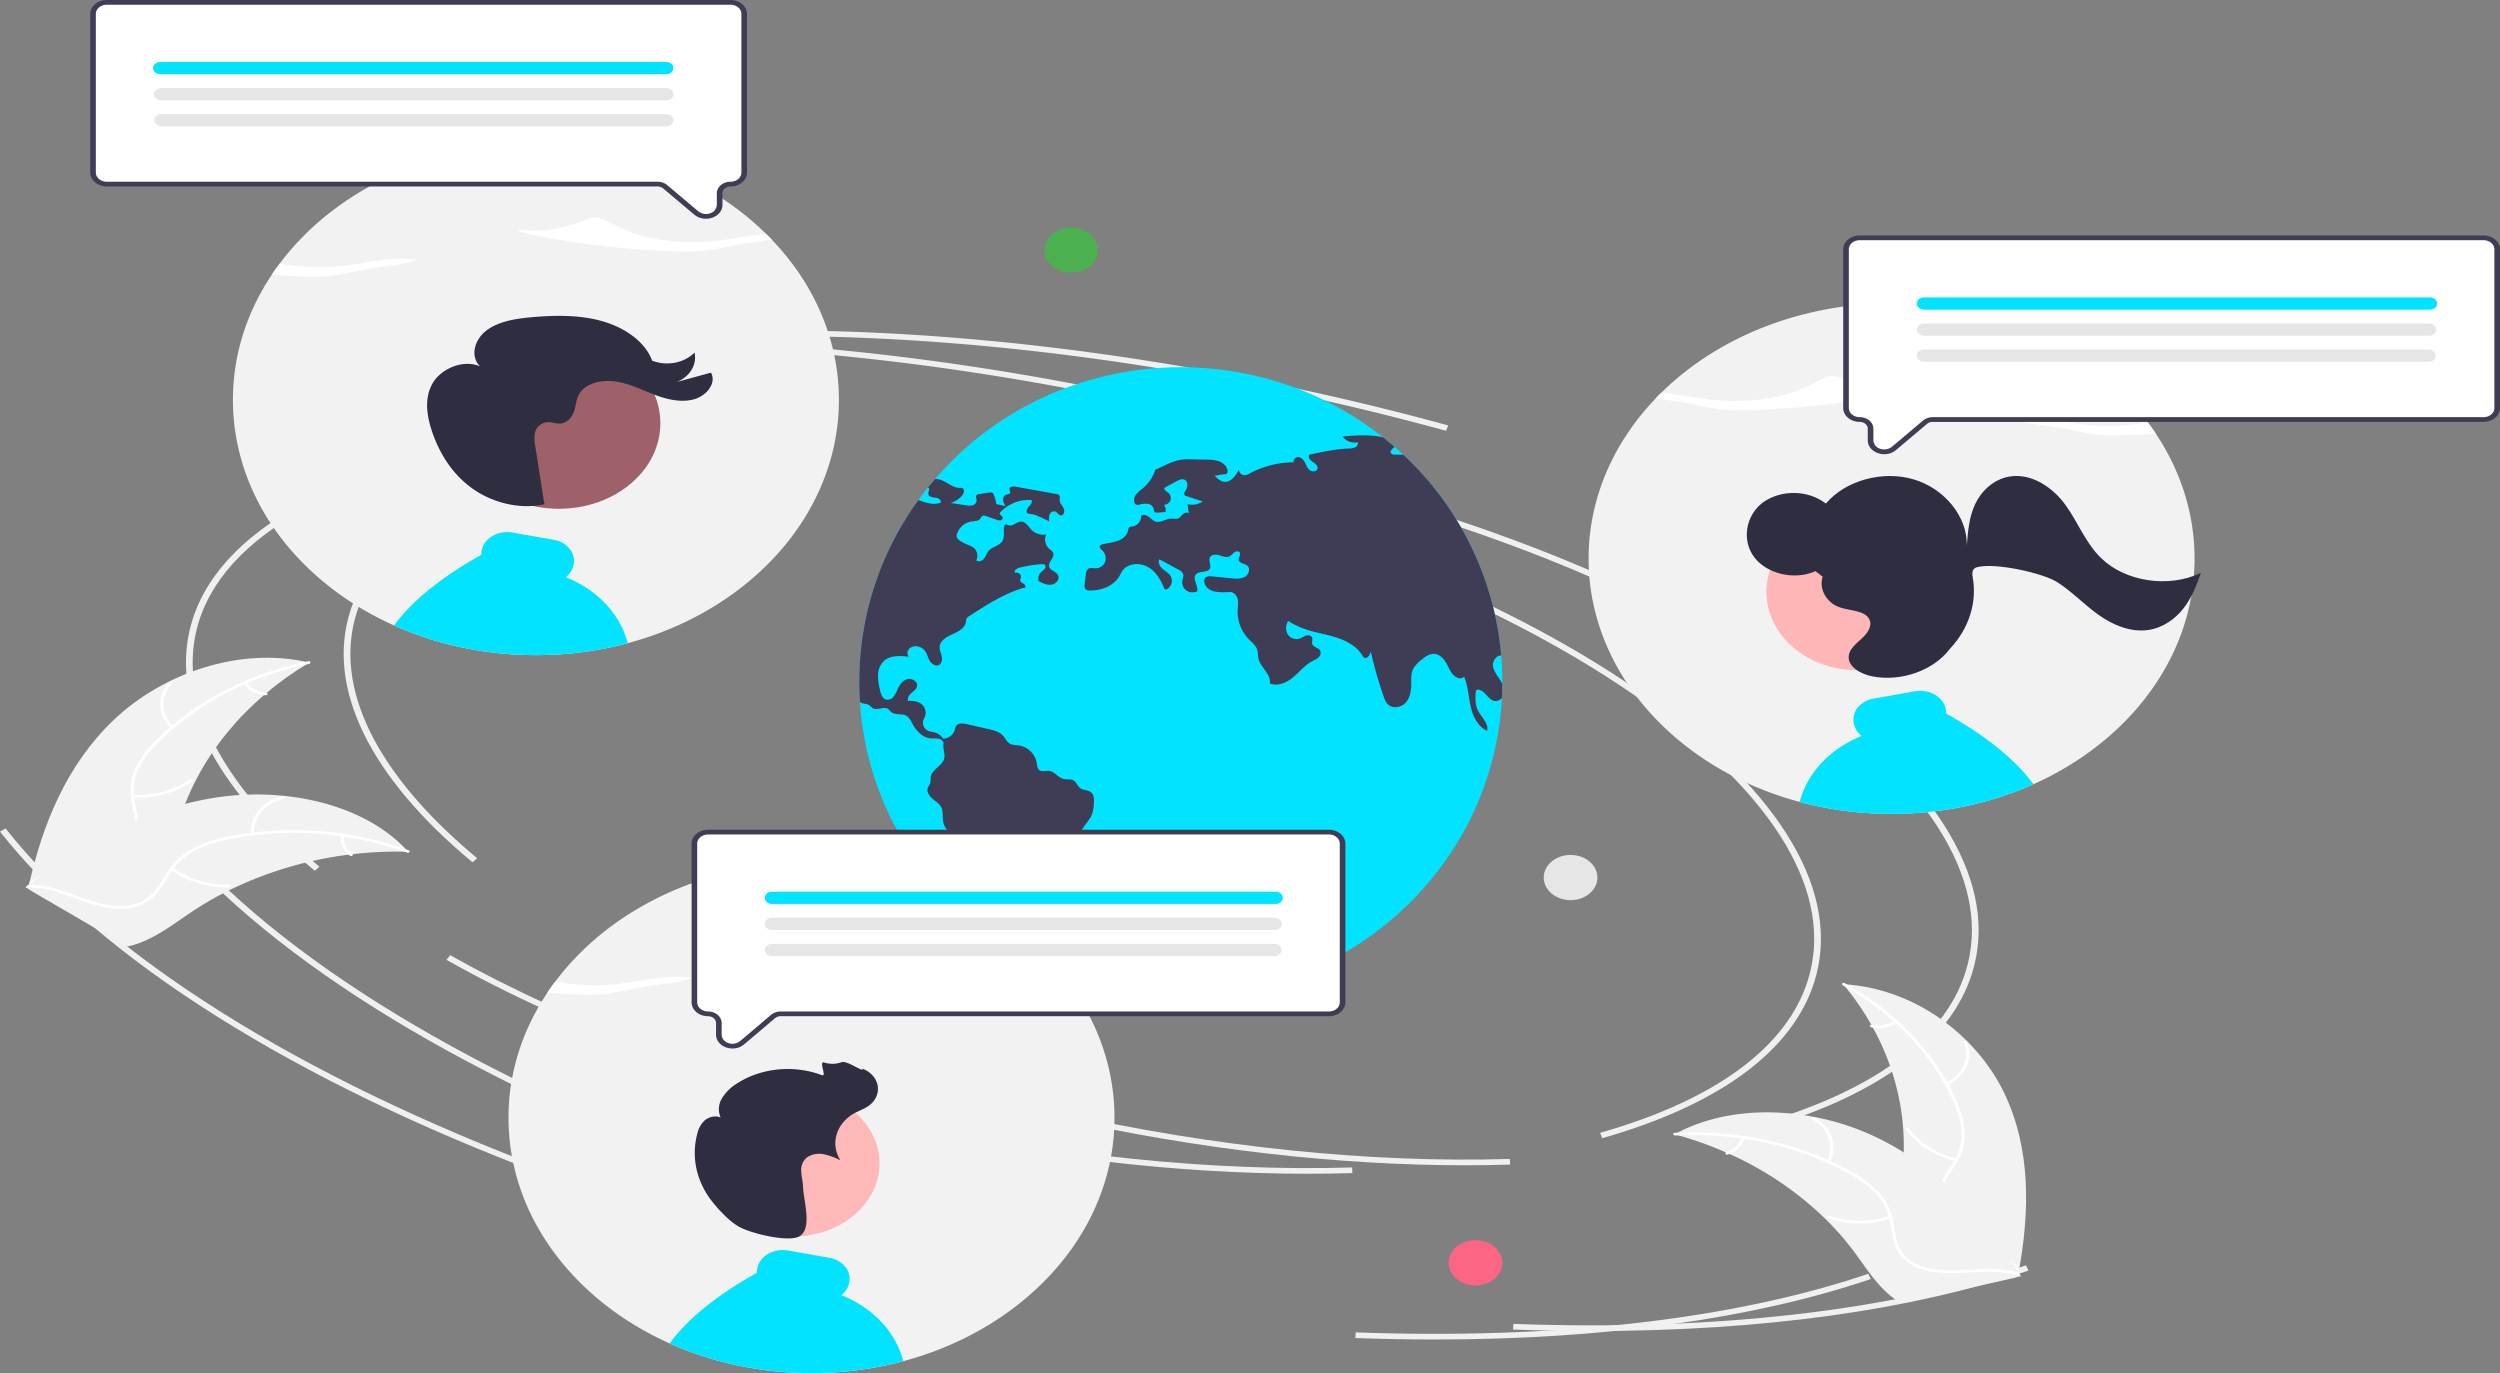 <svg xmlns="http://www.w3.org/2000/svg" width="1676.318" height="920.685"><rect width="100%" height="100%" fill="#808080" stroke="none"/><g data-name="グループ 75" transform="translate(-16.659 -102.988)"><path data-name="パス 3" d="M333.478 681.173c-69-57.233-98.139-116.941-82.059-168.125 20.637-65.683 112.316-111.1 251.531-124.6l.514 3.768C366.188 405.53 275.907 449.925 255.77 514.015c-15.65 49.811 13.068 108.216 80.866 164.454z" fill="#f0f0f0"/><path data-name="パス 4" d="M999.193 884.333c-86.114 0-179.692-10.783-272.641-31.517-114.944-25.641-220.336-64.343-304.781-111.923l2.5-3.151c84.038 47.35 188.963 85.875 303.432 111.408 103.444 23.077 207.663 33.769 301.353 30.947l.162 3.788q-14.841.45-30.025.448z" fill="#f0f0f0"/><path data-name="パス 5" d="M1196.749 860.489l-1.441-3.592c77.017-21.942 125.188-57.287 139.306-102.218 17.945-57.118-21.041-123.4-109.779-186.637-89.19-63.56-217.804-116.294-362.154-148.493l1.151-3.666c144.981 32.341 274.221 85.351 363.907 149.265 90.139 64.234 129.64 131.889 111.224 190.5-14.521 46.221-63.698 82.474-142.214 104.841z" fill="#f0f0f0"/><path data-name="パス 6" d="M489.553 885.918c-169.208-63.234-299.6-145.273-367.143-231.006l3.749-2.1c67.08 85.139 196.783 166.692 365.218 229.638z" fill="#f0f0f0"/><path data-name="パス 7" d="M1084.476 995.467q-26.179 0-53.253-.985l.193-3.788c134.7 4.914 253.54-8.668 343.708-39.286l1.683 3.518c-78.656 26.705-178.909 40.541-292.331 40.541z" fill="#f0f0f0"/><path data-name="パス 8" d="M986.299 391.85a1832.997 1832.997 0 00-85.5-21.233c-165.542-36.927-328.272-50.038-470.6-37.909l-.453-3.773c142.862-12.17 306.149.973 472.207 38.016 28.848 6.436 57.7 13.6 85.742 21.295z" fill="#f0f0f0"/><path data-name="パス 9" d="M227.727 686.861c-69-57.233-98.139-116.942-82.059-168.125 20.637-65.683 112.316-111.1 251.531-124.6l.514 3.768c-137.276 13.312-227.557 57.707-247.694 121.8-15.65 49.812 13.068 108.216 80.866 164.454z" fill="#f0f0f0"/><path data-name="パス 10" d="M893.442 890.021c-86.114 0-179.692-10.783-272.641-31.517-114.944-25.641-220.336-64.343-304.781-111.923l2.5-3.151c84.038 47.35 188.963 85.875 303.432 111.409 103.444 23.076 207.663 33.769 301.353 30.947l.163 3.788q-14.837.449-30.026.447z" fill="#f0f0f0"/><path data-name="パス 11" d="M1090.997 866.176l-1.441-3.592c77.017-21.942 125.188-57.287 139.306-102.218 17.945-57.118-21.041-123.4-109.779-186.637-89.19-63.557-217.8-116.294-362.154-148.494l1.151-3.666c144.981 32.341 274.221 85.351 363.908 149.265 90.139 64.234 129.64 131.889 111.224 190.5-14.522 46.222-63.7 82.474-142.215 104.842z" fill="#f0f0f0"/><path data-name="パス 12" d="M383.802 891.606C214.594 828.371 84.206 746.332 16.659 660.599l3.749-2.1c67.08 85.142 196.783 166.7 365.222 229.641z" fill="#f0f0f0"/><path data-name="パス 13" d="M978.725 1001.155q-26.179 0-53.253-.985l.193-3.788c134.7 4.914 253.54-8.669 343.708-39.286l1.683 3.518c-78.656 26.705-178.909 40.541-292.331 40.541z" fill="#f0f0f0"/><path data-name="パス 14" d="M880.549 397.538a1834.257 1834.257 0 00-85.5-21.233c-165.542-36.927-328.272-50.038-470.6-37.909l-.453-3.773c142.862-12.17 306.149.973 472.207 38.016 28.848 6.436 57.7 13.6 85.742 21.295z" fill="#f0f0f0"/><path data-name="パス 15" d="M93.36 585.301c32.338-30.551 83.922-49.17 130.669-38.024-43.126 25.716-74.067 63.456-87.349 106.544-5.051 16.633-8.613 35.576-25.029 45.745-10.215 6.328-23.749 7.84-36.311 6.4s-24.441-5.558-36.158-9.637l-3.153.23c9.065-40.219 24.993-80.708 57.331-111.258z" fill="#f2f2f2"/><path data-name="パス 16" d="M223.886 548.127c-39.084 7.974-74.192 26.121-100.339 51.865a69.223 69.223 0 00-13.893 18.333 34.044 34.044 0 00-2.79 20.823c1.05 6.572 3.027 13.192 2.163 19.864-1.017 6.9-5.478 13.1-12.264 17.052-8.209 5.051-18.082 7.315-27.829 9.247-10.822 2.145-22.1 4.228-30.924 10.288-1.069.734-2.358-.706-1.291-1.439 15.348-10.543 36.678-9.19 53.659-16.848 7.924-3.573 14.617-9.18 16.245-16.874 1.423-6.728-.609-13.556-1.74-20.2a36.138 36.138 0 011.827-20.446 62.814 62.814 0 0113.005-18.715 178.946 178.946 0 0143.217-32.611 215.057 215.057 0 0160.7-22.127c1.336-.272 1.58 1.521.253 1.792z" fill="#fff"/><path data-name="パス 17" d="M131.387 591.285c-9.357-8.845-9.732-22.1-.884-31.311.87-.9 2.571.2 1.7 1.1-8.26 8.567-7.881 20.928.893 29.124.921.861-.793 1.945-1.709 1.087z" fill="#fff"/><path data-name="パス 18" d="M105.812 635.875a62.515 62.515 0 0038.439-10.256c1.072-.731 2.362.709 1.291 1.439a65.059 65.059 0 01-40.025 10.6c-1.373-.076-1.073-1.863.295-1.783z" fill="#fff"/><path data-name="パス 19" d="M182.002 560.582a16.828 16.828 0 0013.113 6.833c1.378.066 1.074 1.852-.295 1.787-6.025-.326-11.465-3.148-14.526-7.532a.836.836 0 01.208-1.264 1.214 1.214 0 011.5.176z" fill="#fff"/><path data-name="パス 20" d="M290.387 674.101c-.862-.02-1.723-.041-2.6-.049a253.449 253.449 0 00-34.652 1.7c-.889.093-1.789.2-2.673.313a254.665 254.665 0 00-78.428 23.026 225 225 0 00-27.521 15.776c-11.994 8.065-24.238 17.613-38.281 21.746a43.038 43.038 0 01-4.463 1.1l-65.163-37.932c-.1-.149-.2-.286-.3-.435l-2.684-1.414c.423-.327.87-.66 1.293-.987.244-.191.5-.373.748-.564.168-.124.336-.249.479-.369.056-.042.112-.083.157-.112.143-.12.291-.22.423-.327q3.739-2.793 7.538-5.55c.01-.013.01-.013.035-.017 19.34-13.968 40.233-26.7 62.755-36.352.678-.29 1.365-.594 2.073-.866a233.025 233.025 0 0131.638-10.751q8.942-2.318 18.128-3.865a181.937 181.937 0 0148.013-1.55c31.9 3.209 62.225 14.978 82 35.872.494.533.994 1.058 1.485 1.607z" fill="#f2f2f2"/><path data-name="パス 21" d="M289.674 674.711A224.583 224.583 0 00172.5 665.22a92.509 92.509 0 00-24.197 7.591 43.7 43.7 0 00-17.106 15.211c-3.858 5.78-7.009 12.069-12.467 16.958a31.968 31.968 0 01-21.976 7.394c-10.163-.132-19.665-3.332-28.827-6.735-10.173-3.778-20.668-7.837-32.042-7.474a.91.91 0 110-1.8c19.788-.632 35.851 11.27 54.882 13.77 8.88 1.167 18.231.085 25.028-5.232 5.944-4.65 9.2-11.133 13.046-17.013a45.77 45.77 0 0116.068-15.4 84.494 84.494 0 0123.757-8.345 219.228 219.228 0 0157.808-4.113 225.089 225.089 0 0164.277 13.126c1.261.46.174 2.016-1.079 1.559z" fill="#fff"/><path data-name="パス 22" d="M184.977 662.244c-1.151-11.809 8.021-22.583 21.666-25.448 1.338-.277 1.911 1.462.572 1.739-12.717 2.65-21.246 12.712-20.1 23.707.123 1.159-2.02 1.154-2.138.002z" fill="#fff"/><path data-name="パス 23" d="M132.695 684.875a61.981 61.981 0 0038.02 11.312.91.91 0 110 1.8c-14.477.386-28.594-3.841-39.534-11.839-1.042-.763.476-2.036 1.512-1.277z" fill="#fff"/><path data-name="パス 24" d="M247.327 663.409c-.673 4.571 1.426 9.121 5.587 12.108 1.053.751-.466 2.024-1.512 1.277-4.577-3.317-6.905-8.33-6.216-13.383a1.031 1.031 0 011.069-.9 1 1 0 011.072.9z" fill="#fff"/><path data-name="パス 25" d="M1360.473 835.74c-18.271-37.932-59.427-70.077-107.9-72.818 30.36 36.433 44.447 80.741 39.769 125.083-1.878 17.1-6.079 35.945 5.326 50.172 7.1 8.853 19.24 14.109 31.646 16.31s25.236 1.687 37.9 1.164l2.878 1.11c7.502-40.446 8.651-83.09-9.619-121.021z" fill="#f2f2f2"/><path data-name="パス 26" d="M1252.367 763.763c33.629 18.578 59.457 45.613 73.813 77.264a60.429 60.429 0 015.773 21.2 34.835 34.835 0 01-5.679 20.4c-3.61 5.892-8.113 11.567-9.96 18.1a21.381 21.381 0 004.748 19.53c5.717 7.082 14.113 12.011 22.522 16.59 9.337 5.085 19.13 10.241 25.021 18.447.714.994 2.5 0 1.79-.99-10.25-14.276-30.879-19.042-43.817-31.064-6.038-5.609-10.105-12.786-8.569-20.493 1.343-6.74 5.98-12.6 9.7-18.534a37.524 37.524 0 006.435-19.775 55.372 55.372 0 00-4.784-21.31 150.754 150.754 0 00-27.7-42.953 185.789 185.789 0 00-48.343-38.031.939.939 0 10-.953 1.616z" fill="#fff"/><path data-name="パス 27" d="M1322.271 830.607c12.341-5.681 17.981-18.058 13.322-29.239-.461-1.094-2.5-.542-2.039.554 4.363 10.408-.925 21.943-12.458 27.177-1.212.552-.03 2.057 1.175 1.509z" fill="#fff"/><path data-name="パス 28" d="M1328.572 879.846c-13.39-3.2-24.856-10.537-32.112-20.545-.718-.992-2.508 0-1.79.99 7.574 10.4 19.524 18.017 33.467 21.322a.916.916 0 10.435-1.767z" fill="#fff"/><path data-name="パス 29" d="M1286.846 787.355a18.605 18.605 0 01-15.075 2.722.916.916 0 10-.435 1.767 20.865 20.865 0 0016.685-2.98.845.845 0 00.308-1.249 1.2 1.2 0 00-1.482-.259z" fill="#fff"/><path data-name="パス 30" d="M1139.488 863.576c.82.225 1.639.45 2.465.689a237.2 237.2 0 0131.956 11.418c.8.339 1.606.694 2.393 1.052a222.994 222.994 0 0164.681 43.9 189.847 189.847 0 0119.627 22.652c8.08 10.992 15.8 23.452 27.38 31.322a38.038 38.038 0 003.763 2.3l76.509-17.276c.151-.113.307-.211.458-.324l3.092-.572c-.268-.428-.556-.868-.824-1.3-.154-.249-.325-.494-.479-.743-.108-.165-.217-.329-.3-.483a6.478 6.478 0 00-.1-.15c-.087-.154-.186-.289-.268-.428q-2.408-3.689-4.885-7.362c0-.015 0-.015-.026-.026-12.643-18.632-27.243-36.539-44.6-52.009-.522-.465-1.049-.946-1.606-1.4a202.044 202.044 0 00-25.523-19.089q-7.5-4.715-15.531-8.774a171.265 171.265 0 00-44.6-15.058c-31.323-6.012-64.58-3.516-91.534 10.563-.692.369-1.365.723-2.048 1.098z" fill="#f2f2f2"/><path data-name="パス 31" d="M1139.918 864.355c40.126-2.227 80.065 6.256 114.143 24.245a80.654 80.654 0 0119.758 14 37.1 37.1 0 0110.043 19.171c1.328 6.536 1.787 13.351 4.977 19.5 3.415 6.326 9.872 11.124 17.749 13.187 9.624 2.754 19.85 2.43 29.836 1.821 11.088-.677 22.592-1.528 33.159 2.035 1.28.432 2-1.268.722-1.7-18.385-6.2-38.261.461-57.181-2.574-8.829-1.416-17.2-5.083-21.485-12.016-3.743-6.063-4.224-13.091-5.5-19.718a38.981 38.981 0 00-8.991-19.053 73.152 73.152 0 00-19.041-14.585 203.778 203.778 0 00-52.8-20.245 229.506 229.506 0 00-65.773-5.841c-1.372.076-.969 1.85.394 1.774z" fill="#fff"/><path data-name="パス 32" d="M1243.494 882.263c5.794-10.8 1.453-23.541-10.255-30.1-1.15-.64-2.383.835-1.232 1.476 10.92 6.1 14.94 17.989 9.472 28.019-.574 1.055 1.445 1.658 2.016.609z" fill="#fff"/><path data-name="パス 33" d="M1283.708 918.382a65.005 65.005 0 01-40.32-.113c-1.282-.428-2 1.271-.722 1.7a67.615 67.615 0 0041.957.046c1.286-.424.364-2.052-.915-1.631z" fill="#fff"/><path data-name="パス 34" d="M1184.307 865.701c-1.189 4.5-4.981 8.186-10.092 9.821-1.292.409-.368 2.038.915 1.631 5.634-1.828 9.826-5.889 11.193-10.844a.9.9 0 00-.647-1.153 1.14 1.14 0 00-1.369.545z" fill="#fff"/><ellipse data-name="楕円形 12" cx="18" cy="15.167" rx="18" ry="15.167" transform="translate(988.01 934.568)" fill="#fd6584"/><ellipse data-name="楕円形 13" cx="18" cy="15.167" rx="18" ry="15.167" transform="translate(1051.77 676.238)" fill="#e6e6e6"/><ellipse data-name="楕円形 14" cx="18" cy="15.167" rx="18" ry="15.167" transform="translate(716.829 255.532)" fill="#4caf50"/><path data-name="パス 35" d="M357.627 852.507c0 3.861.151 7.722.471 11.551.339 4.576.924 9.12 1.716 13.632a150.643 150.643 0 0015.123 44.059l1.131 2.1.566 1.049c.189.35.4.7.585 1.033.264.461.509.906.773 1.351.321.556.641 1.112.981 1.668.038.064.075.143.132.222.283.477.547.938.849 1.414a2.682 2.682 0 00.189.3c.32.54.66 1.1 1 1.636.377.572.736 1.16 1.113 1.732a151.72 151.72 0 002.81 4.21c.283.413.566.826.867 1.239.264.381.528.763.811 1.144.189.254.377.524.566.778.3.429.6.842.924 1.271.7.937 1.414 1.875 2.112 2.812h.019c.321.429.66.858 1 1.271v.016c1 1.271 2.036 2.542 3.074 3.8a.02.02 0 01.014 0 .014.014 0 01.005.011c.83 1.017 1.7 2 2.546 2.987v.016c.566.62 1.113 1.255 1.678 1.875.453.508.924 1.033 1.4 1.541.094.111.207.206.3.318v.016c.132.143.264.27.4.413q3 3.241 6.185 6.339l.339.334c.113.111.245.222.358.349.189.175.358.349.547.524.17.175.358.349.547.524a198.237 198.237 0 0037.392 27.789c1.829 1.065 3.7 2.1 5.563 3.1.471.254.943.509 1.414.747.132.079.283.159.415.238.264.127.509.254.773.4.245.127.49.254.754.381 1 .524 2.018 1.033 3.036 1.541.245.127.509.254.773.381.245.111.509.238.773.365 0 .016 0 .016.019.016h.019v.016h.019q1.9.929 3.847 1.811c.7.318 1.414.651 2.131.953 1.622.747 3.262 1.462 4.9 2.145.585.238 1.188.477 1.773.731.49.191.98.4 1.471.588.151.064.283.111.415.175.415.159.811.318 1.226.477.453.175.905.35 1.339.524.509.191 1 .381 1.508.556 1.886.715 3.79 1.4 5.695 2.05q10.238 3.536 20.893 6.1c.321.079.66.159 1 .238q4.554 1.072 9.164 1.954 8.061 1.573 16.273 2.574h.038l1.961.238c.057 0 .113.016.189.016 0 .016 0 .016.019 0l2.168.238a.557.557 0 00.151.016c.679.08 1.377.143 2.055.207l2.206.191 1.7.143a.433.433 0 00.151.016c.509.032 1.018.079 1.527.111h.075l1.32.1c5.261.349 10.541.508 15.9.508 5.789 0 11.54-.191 17.216-.6h.056l3.639-.286c.321-.032.622-.048.943-.079.057 0 .132-.016.188-.016.094-.016.189-.016.3-.032a.555.555 0 00.151-.016c.415-.032.83-.079 1.263-.111l1.414-.143c.471-.048.943-.111 1.414-.159.113-.016.207-.016.321-.032.339-.032.679-.079 1.018-.127.17-.016.339-.032.49-.048.339-.048.66-.079 1-.127h.019a231.486 231.486 0 0030.547-5.8c.528-.143 1.056-.27 1.584-.413.019 0 .038-.016.057-.016.151-.048.32-.079.471-.127 1.414-.381 2.81-.779 4.2-1.192a179.04 179.04 0 005.732-1.732c.509-.175 1.018-.334 1.527-.509 1.037-.334 2.055-.683 3.074-1.033 1.735-.588 3.47-1.208 5.186-1.843 1.6-.6 3.187-1.208 4.771-1.843.038-.016.094-.016.132-.048.358-.143.717-.286 1.056-.429h.019a214.663 214.663 0 0025.06-12.059q3.847-2.169 7.58-4.481c2-1.255 3.96-2.526 5.921-3.829a193.755 193.755 0 0026.757-21.545v-.016c.584-.54 1.131-1.1 1.7-1.652.094-.079.17-.159.245-.223.358-.365.7-.715 1.056-1.064v-.016c.471-.461.943-.937 1.4-1.414.113-.111.207-.206.3-.3v-.016c.377-.381.735-.763 1.113-1.16.188-.191.358-.381.547-.572v-.016a156.532 156.532 0 003.262-3.559c.283-.318.566-.651.867-.985a159.466 159.466 0 003.96-4.687v-.016c.49-.588.962-1.192 1.452-1.779l1.414-1.811c.471-.636.962-1.255 1.433-1.891l.057-.1c.471-.6.943-1.239 1.4-1.859.358-.508.717-1 1.075-1.494.226-.334.471-.667.7-1.017a3.773 3.773 0 00.245-.334l1.584-2.335c.622-.906 1.226-1.827 1.829-2.749.226-.381.471-.763.716-1.144a4.311 4.311 0 00.245-.381c.283-.445.566-.906.83-1.366.283-.445.566-.906.849-1.366.264-.445.547-.906.811-1.366.207-.349.4-.7.6-1.049a.34.34 0 01.057-.079c.094-.175.188-.334.264-.493a.34.34 0 00.057-.08c.207-.349.4-.715.6-1.064.264-.461.509-.937.773-1.4.17-.318.358-.651.528-.985.245-.461.509-.922.736-1.4.264-.477.509-.953.754-1.446a3.38 3.38 0 00.188-.365c.132-.222.226-.445.34-.667.3-.588.6-1.192.886-1.779.339-.667.66-1.351.962-2.018.3-.62.585-1.255.867-1.891l.113-.222a151.557 151.557 0 009.956-30.077v-.016a148.027 148.027 0 002.7-17.7c.019-.334.057-.651.075-.969.339-4.02.49-8.055.49-12.107 0-1.8-.038-3.575-.094-5.354-1.316-37.216-17.066-73.045-44.84-102-.6-.636-1.207-1.271-1.829-1.907s-1.263-1.255-1.886-1.875c-41.92-41.366-104.676-63.484-169.065-59.586S423.482 715.13 389.009 761.12a176.308 176.308 0 00-5.374 7.579c-17.107 25.582-26.057 54.452-26.008 83.808z" fill="#f2f2f2"/><path data-name="パス 36" d="M552.709 740.547a563.254 563.254 0 00102.1 12.417 151.681 151.681 0 0015.643-.09c11.444-.811 21.246-3.842 32.163-5.5 5.248-.794 11.094-1.375 16.378-2.232q-1.831-1.914-3.728-3.782c-11.393.811-22.964 3.466-34.494 4.7-19.6 2.1-41.56-.243-56.419-6.023-7.209-2.8-12.73-6.3-19.914-9.122a10.58 10.58 0 00-3.126-.807 12.488 12.488 0 00-5.9 1.289c-12.052 5.126-29.549 9.293-45.791 7-1.203.801 1.097 1.71 3.088 2.15z" fill="#fff"/><path data-name="パス 37" d="M480.839 758.588c-.148-.023-.3-.041-.445-.062a12.172 12.172 0 001.755-1.114z" fill="#fff"/><path data-name="パス 38" d="M383.615 768.703q10.175.685 20.456 1.02a152.9 152.9 0 0015.643-.089c11.444-.815 21.246-3.842 32.163-5.5 10.005-1.515 22.163-2.245 28.516-5.609-16.419-2.395-33.43 2.48-50.36 4.294a142.254 142.254 0 01-41.039-1.707q-2.811 3.728-5.379 7.591z" fill="#fff"/><path data-name="パス 39" d="M465.673 1003.78c1.622.747 3.262 1.462 4.9 2.145.585.238 1.188.477 1.773.731.49.191.98.4 1.471.588.151.064.283.111.415.175.415.159.811.318 1.226.477.452.175.905.35 1.339.524.509.191 1 .381 1.509.556 1.886.715 3.79 1.4 5.694 2.05q10.238 3.536 20.893 6.1c.321.079.66.159 1 .238q4.554 1.072 9.164 1.954 8.061 1.573 16.273 2.574h.038l1.961.238c.057 0 .113.016.189.016 0 .016 0 .016.019 0l2.168.238a.556.556 0 00.151.016c.679.08 1.377.143 2.055.207l2.206.191 1.7.143a.43.43 0 00.151.016c.509.032 1.018.079 1.527.111h.075l1.32.1c5.261.349 10.541.508 15.9.508 5.789 0 11.54-.191 17.216-.6h.056l3.639-.286c.321-.032.622-.048.943-.079.057 0 .132-.016.189-.016.094-.016.189-.016.3-.032a.555.555 0 00.151-.016c.415-.032.83-.079 1.264-.111l1.414-.143c.471-.048.943-.111 1.414-.159.113-.016.207-.016.321-.032.339-.032.679-.079 1.018-.127.17-.016.339-.032.49-.048.339-.048.66-.079 1-.127h.013a231.482 231.482 0 0030.547-5.8c.528-.143 1.056-.27 1.584-.413-4.935-19.391-20.285-35.748-41.54-44.265a14.675 14.675 0 005.148-7.722 12.868 12.868 0 00-2.414-11.154 17.239 17.239 0 00-10.673-6.165l-27.945-4.925c-9.363-1.538-18.449 3.566-20.365 11.44a13.158 13.158 0 00-.377 3.527c-26.907 15.088-46.273 30.738-58.51 47.357z" fill="#02e3ff"/><ellipse data-name="楕円形 15" cx="58.22" cy="49.056" rx="58.22" ry="49.056" transform="translate(489.966 834.038)" fill="#ffb8b8"/><path data-name="パス 40" d="M511.896 925.388c-6.208-3.573-12.548-10.44-16.781-15.587-11.342-13.681-15.266-30.774-10.795-47.032a17.011 17.011 0 015.011-8.651c2.742-2.286 7.221-3.37 10.567-1.754a13.813 13.813 0 01.776-12.773 30.213 30.213 0 019.955-9.991c16.342-10.6 38.274-12.792 57.1-5.7 3.637 1.42-2.336-9.546 1.47-8.489a18.215 18.215 0 0011.713-.173c3.58-1.518 15.447 7.5 14.073 4.331 5.522 2.113 9.374 6.463 10.2 11.525s-1.475 10.13-6.11 13.426c-3 2.137-6.756 3.368-10.046 5.182-11.929 7.072-15.716 20.534-8.823 31.364a42.2 42.2 0 00-11.247-4.118 14.761 14.761 0 00-11.511 2.333 11.046 11.046 0 00-3.521 9.24c.13 3.329 1.07 6.609 1.176 9.938.31 9.77 6.519 28.345-2.471 33.538-7.084 4.102-32.259-1.73-40.736-6.609z" fill="#2f2e41"/><path data-name="パス 50" d="M1488.168 477.541c0 3.861-.151 7.722-.471 11.551-.34 4.576-.924 9.12-1.716 13.632a150.624 150.624 0 01-15.123 44.059l-1.131 2.1-.566 1.049c-.188.35-.4.7-.584 1.033-.264.461-.509.906-.773 1.351-.321.556-.641 1.112-.98 1.668-.038.064-.075.143-.132.222-.283.477-.547.937-.849 1.414a2.6 2.6 0 01-.188.3c-.32.54-.66 1.1-1 1.637-.377.572-.735 1.16-1.113 1.732a151.72 151.72 0 01-2.81 4.21c-.283.413-.565.826-.867 1.239-.264.381-.528.763-.811 1.144-.189.254-.377.524-.566.778-.3.429-.6.842-.924 1.271-.7.937-1.414 1.875-2.112 2.812h-.019c-.321.429-.66.858-1 1.271v.016c-1 1.271-2.037 2.542-3.074 3.8a.022.022 0 00-.014 0 .015.015 0 00-.005.011c-.83 1.017-1.7 2-2.546 2.987v.016c-.566.62-1.113 1.255-1.678 1.875a84.876 84.876 0 01-1.4 1.541c-.094.111-.207.206-.3.318v.016c-.132.143-.264.27-.4.413q-3 3.241-6.185 6.339l-.339.334c-.113.111-.245.222-.358.35-.188.175-.358.349-.547.524-.17.175-.358.35-.547.524a198.256 198.256 0 01-37.392 27.789c-1.829 1.065-3.7 2.1-5.563 3.1-.471.254-.943.508-1.414.747-.132.079-.283.159-.415.238-.264.127-.509.254-.773.4-.245.127-.49.254-.754.381-1 .524-2.018 1.033-3.036 1.541-.245.127-.509.254-.773.381a38.31 38.31 0 00-.773.365c0 .016 0 .016-.019.016h-.019v.016h-.019q-1.895.929-3.847 1.811c-.7.318-1.414.651-2.131.953a146.634 146.634 0 01-4.9 2.145c-.584.238-1.188.477-1.773.731-.49.191-.98.4-1.47.588-.151.064-.283.111-.415.175-.415.159-.811.318-1.226.477-.452.175-.9.349-1.339.524-.509.191-1 .381-1.508.556-1.886.715-3.79 1.4-5.695 2.05q-10.238 3.536-20.893 6.1c-.321.079-.66.159-1 .238q-4.554 1.072-9.164 1.954-8.061 1.573-16.273 2.574h-.027l-1.961.238c-.057 0-.113.016-.189.016 0 .016 0 .016-.019 0l-2.168.238a.548.548 0 01-.151.016c-.679.079-1.377.143-2.056.207l-2.206.191-1.7.143a.436.436 0 01-.151.016c-.509.032-1.018.079-1.527.111h-.072l-1.32.1c-5.261.349-10.541.508-15.9.508-5.789 0-11.54-.191-17.216-.6h-.057c-1.226-.1-2.432-.191-3.639-.286-.32-.032-.622-.048-.943-.079-.057 0-.132-.016-.189-.016-.094-.016-.188-.016-.3-.032a.549.549 0 01-.151-.016c-.415-.032-.83-.079-1.263-.111l-1.414-.143c-.471-.048-.943-.111-1.414-.159-.113-.016-.207-.016-.32-.032a22.099 22.099 0 01-1.018-.127c-.17-.016-.339-.032-.49-.048-.339-.048-.66-.079-1-.127h-.019a231.519 231.519 0 01-30.547-5.8c-.528-.143-1.056-.27-1.584-.413-.019 0-.038-.016-.057-.016-.151-.048-.321-.079-.471-.127-1.414-.381-2.81-.779-4.2-1.192a179.04 179.04 0 01-5.732-1.732c-.509-.175-1.018-.334-1.527-.508a167.729 167.729 0 01-3.074-1.033 199.364 199.364 0 01-5.186-1.843c-1.6-.6-3.187-1.208-4.771-1.843-.038-.016-.094-.016-.132-.048-.358-.143-.717-.286-1.056-.429h-.019a214.624 214.624 0 01-25.06-12.059q-3.847-2.169-7.58-4.481c-2-1.255-3.96-2.526-5.921-3.829a193.759 193.759 0 01-26.757-21.545v-.016c-.585-.54-1.131-1.1-1.7-1.652-.094-.079-.17-.159-.245-.222-.358-.366-.7-.715-1.056-1.065v-.016a62.241 62.241 0 01-1.4-1.414 28.224 28.224 0 01-.3-.3v-.016c-.377-.381-.735-.763-1.113-1.16-.188-.191-.358-.381-.547-.572v-.016a158.692 158.692 0 01-3.262-3.559c-.283-.318-.566-.651-.867-.985a161.029 161.029 0 01-3.96-4.687v-.016c-.49-.588-.962-1.192-1.452-1.779l-1.414-1.811c-.471-.635-.962-1.255-1.433-1.891l-.057-.1c-.472-.6-.943-1.239-1.4-1.859-.358-.508-.717-1-1.075-1.493-.226-.334-.471-.667-.7-1.017a3.735 3.735 0 01-.245-.334l-1.584-2.336a147.243 147.243 0 01-1.829-2.749 37.699 37.699 0 00-.716-1.144 4.312 4.312 0 01-.245-.381 35.45 35.45 0 01-.83-1.366c-.283-.445-.566-.906-.849-1.366-.264-.445-.547-.906-.811-1.366-.207-.349-.4-.7-.6-1.049a.337.337 0 00-.057-.079c-.094-.175-.188-.334-.264-.492a.342.342 0 01-.057-.079c-.207-.35-.4-.715-.6-1.065-.264-.461-.509-.937-.773-1.4-.17-.318-.358-.651-.528-.985-.245-.461-.509-.922-.736-1.4a36.568 36.568 0 01-.754-1.446 3.339 3.339 0 01-.189-.365c-.132-.223-.226-.445-.339-.667-.3-.588-.6-1.192-.886-1.779a49.884 49.884 0 01-.962-2.018 62.64 62.64 0 01-.867-1.891l-.113-.222a151.563 151.563 0 01-9.956-30.077v-.016a147.982 147.982 0 01-2.7-17.7c-.019-.333-.057-.651-.075-.969-.339-4.02-.49-8.055-.49-12.107 0-1.8.038-3.575.094-5.354 1.316-37.217 17.066-73.045 44.84-102 .6-.636 1.207-1.271 1.829-1.907s1.263-1.255 1.886-1.875c41.921-41.366 104.676-63.484 169.065-59.586s122.749 33.346 157.222 79.336a176.308 176.308 0 015.374 7.579c17.083 25.585 26.034 54.455 25.985 83.812z" fill="#f2f2f2"/><path data-name="パス 51" d="M1293.086 365.581a563.276 563.276 0 01-102.1 12.417 151.664 151.664 0 01-15.643-.09c-11.444-.811-21.246-3.842-32.163-5.5-5.248-.794-11.094-1.374-16.378-2.232q1.831-1.914 3.728-3.782c11.393.811 22.964 3.466 34.494 4.7 19.6 2.1 41.56-.243 56.419-6.023 7.209-2.8 12.731-6.3 19.914-9.122a10.586 10.586 0 013.126-.807 12.488 12.488 0 015.9 1.289c12.052 5.127 29.549 9.293 45.791 7 1.203.801-1.097 1.71-3.088 2.15z" fill="#fff"/><path data-name="パス 52" d="M1364.956 383.622c.148-.023.3-.041.445-.062a12.165 12.165 0 01-1.755-1.114z" fill="#fff"/><path data-name="パス 53" d="M1462.18 393.736q-10.175.685-20.456 1.02a152.885 152.885 0 01-15.643-.09c-11.444-.815-21.247-3.842-32.164-5.5-10.005-1.515-22.163-2.245-28.516-5.609 16.419-2.395 33.43 2.48 50.36 4.294a142.256 142.256 0 0041.039-1.707q2.812 3.729 5.38 7.592z" fill="#fff"/><ellipse data-name="楕円形 19" cx="61.016" cy="52.558" rx="61.016" ry="52.558" transform="translate(1201.094 447.324)" fill="#ffb6b6"/><path data-name="パス 54" d="M1380.121 628.814a146.634 146.634 0 01-4.9 2.145c-.585.238-1.188.477-1.773.731-.49.191-.981.4-1.471.588-.151.064-.283.111-.415.175-.415.159-.811.318-1.226.477-.453.175-.905.349-1.339.524-.509.191-1 .381-1.509.556-1.886.715-3.79 1.4-5.695 2.05q-10.238 3.536-20.893 6.1c-.32.079-.66.159-1 .238q-4.554 1.072-9.164 1.954-8.061 1.573-16.273 2.574h-.038l-1.961.238c-.056 0-.113.016-.188.016 0 .016 0 .016-.019 0l-2.168.238a.557.557 0 01-.151.016c-.679.079-1.377.143-2.055.207l-2.206.191-1.7.143a.436.436 0 01-.151.016c-.509.032-1.018.079-1.527.111h-.075l-1.32.1c-5.261.349-10.541.508-15.9.508-5.789 0-11.54-.191-17.216-.6h-.057l-3.639-.286c-.321-.032-.622-.048-.943-.079-.057 0-.132-.016-.189-.016-.094-.016-.188-.016-.3-.032a.552.552 0 01-.151-.016c-.415-.032-.83-.079-1.263-.111l-1.414-.143c-.471-.048-.943-.111-1.414-.159-.113-.016-.207-.016-.321-.032a22.099 22.099 0 01-1.018-.127c-.17-.016-.339-.032-.49-.048-.339-.048-.66-.079-1-.127h-.019a231.5 231.5 0 01-30.547-5.8c-.528-.143-1.056-.27-1.584-.413 4.934-19.391 20.285-35.748 41.54-44.265a14.674 14.674 0 01-5.148-7.722 12.867 12.867 0 012.414-11.154 17.239 17.239 0 0110.673-6.165l27.945-4.925c9.363-1.538 18.448 3.566 20.364 11.44a13.152 13.152 0 01.377 3.527c26.917 15.088 46.28 30.738 58.517 47.357z" fill="#02e3ff"/><path data-name="パス 55" d="M1425.382 477.088c-10.371-10.191-15.3-23.712-23.593-35.285s-22.719-21.93-37.962-19.237c-10.507 1.857-18.628 9.669-22.739 18.379s-4.881 18.315-5.6 27.725c.255-19.338-14.866-38.085-35.694-44.255s-45.753.712-58.841 16.248c-11.821-9.232-29.97-9.553-42.241-.747-11.706 8.816-14.3 25.6-5.688 36.841s27.254 15.434 40.936 9.2l4.837 3.749c-2.723 8.024 2.557 17.5 11.433 20.522 7.2 2.45 17.358 2.042 20.051 8.406 1.882 4.447-1.636 9.193-5.378 12.61s-8.184 6.946-8.633 11.674c-.679 7.135 8.071 12.132 16.025 13.638 19.18 3.63 40.461-3.854 51.515-18.116q.319-.412.695-.826c12.534-13.506 17.922-30.763 14.9-47.718-.622-3.3 0-5.748 2.7-6.529 11.658-3.374 44.32 3.708 54.205 10.108s17.8 14.871 27.323 21.684 21.656 12.069 33.745 10.214c9.683-1.486 17.92-7.409 23.461-14.554s8.729-15.473 11.585-23.749c-21.414 10.421-50.717 6.058-67.042-9.982z" fill="#2f2e41"/><path data-name="パス 56" d="M172.836 371.088c0 3.861.151 7.722.471 11.551.339 4.576.924 9.12 1.716 13.632a150.64 150.64 0 0015.123 44.059l1.131 2.1.566 1.049c.189.35.4.7.585 1.033.264.461.509.906.773 1.351.321.556.641 1.112.98 1.668.038.064.075.143.132.222.283.477.547.937.849 1.414a2.646 2.646 0 00.189.3c.321.54.66 1.1 1 1.637.377.572.736 1.16 1.113 1.732a151.72 151.72 0 002.81 4.21c.283.413.566.826.867 1.239.264.381.528.763.811 1.144.189.254.377.524.566.779.3.429.6.842.924 1.271.7.937 1.414 1.875 2.112 2.812h.019c.321.429.66.858 1 1.271v.016c1 1.271 2.036 2.542 3.074 3.8a.021.021 0 01.014 0 .015.015 0 01.005.011c.83 1.017 1.7 2 2.546 2.987v.016c.566.62 1.113 1.255 1.678 1.875.453.508.924 1.033 1.4 1.541.094.111.207.207.3.318v.016c.132.143.264.27.4.413q3 3.241 6.185 6.339l.339.334c.113.111.245.222.358.349.189.175.358.35.547.524.17.175.358.35.547.524a198.231 198.231 0 0037.392 27.789c1.829 1.065 3.7 2.1 5.563 3.1.471.254.943.508 1.414.747.132.079.283.159.415.238.264.127.509.254.773.4.245.127.49.254.754.381 1 .524 2.018 1.033 3.036 1.541.245.127.509.254.773.381.245.111.509.238.773.365 0 .016 0 .016.019.016h.019v.016h.019q1.9.929 3.847 1.811c.7.318 1.414.651 2.131.953 1.622.747 3.262 1.462 4.9 2.145.585.238 1.188.477 1.772.731.49.191.98.4 1.471.588.151.064.283.111.415.175.415.159.811.318 1.226.477.453.175.905.35 1.339.524.509.191 1 .381 1.508.556 1.886.715 3.79 1.4 5.695 2.05q10.238 3.536 20.893 6.1c.321.079.66.159 1 .238q4.554 1.072 9.164 1.954 8.061 1.573 16.273 2.574h.038l1.961.238c.057 0 .113.016.189.016 0 .016 0 .016.019 0l2.168.238a.553.553 0 00.151.016c.679.079 1.377.143 2.055.207l2.206.191 1.7.143a.428.428 0 00.151.016c.509.032 1.018.079 1.527.111h.075l1.32.1c5.261.35 10.541.508 15.9.508 5.789 0 11.54-.191 17.216-.6h.057l3.639-.286c.321-.032.622-.048.943-.079.057 0 .132-.016.189-.016.094-.016.189-.016.3-.032a.553.553 0 00.151-.016c.415-.032.83-.079 1.263-.111l1.414-.143c.471-.048.943-.111 1.414-.159.113-.016.207-.016.321-.032.339-.032.679-.079 1.018-.127.17-.016.339-.032.49-.048.339-.048.66-.079 1-.127h.019a231.486 231.486 0 0030.547-5.8c.528-.143 1.056-.27 1.584-.413.019 0 .038-.016.057-.016.151-.048.321-.079.471-.127 1.414-.381 2.81-.779 4.2-1.192a179.04 179.04 0 005.732-1.732c.509-.175 1.018-.334 1.527-.508 1.037-.334 2.055-.683 3.074-1.033 1.735-.588 3.47-1.208 5.185-1.843 1.6-.6 3.187-1.208 4.771-1.843.038-.016.094-.016.132-.048.358-.143.717-.286 1.056-.429h.019a214.624 214.624 0 0025.06-12.059q3.847-2.169 7.58-4.481c2-1.255 3.96-2.526 5.921-3.829a193.771 193.771 0 0026.757-21.545v-.016c.585-.54 1.131-1.1 1.7-1.652.094-.079.17-.159.245-.223.358-.365.7-.715 1.056-1.064v-.016c.471-.461.943-.937 1.4-1.414.113-.111.207-.206.3-.3v-.016c.377-.381.735-.763 1.113-1.16.189-.191.358-.381.547-.572v-.016a158.692 158.692 0 003.262-3.559c.283-.318.566-.651.867-.985a159.466 159.466 0 003.96-4.687v-.016c.49-.588.962-1.192 1.452-1.78l1.414-1.811c.471-.635.962-1.255 1.433-1.891l.057-.1c.471-.6.943-1.239 1.4-1.859.358-.508.717-1 1.075-1.494.226-.334.471-.667.7-1.017a3.76 3.76 0 00.245-.334l1.584-2.336c.622-.906 1.226-1.827 1.829-2.749.226-.381.471-.763.716-1.144a4.307 4.307 0 00.245-.381c.283-.445.566-.906.83-1.366.283-.445.566-.906.849-1.366.264-.445.547-.906.811-1.366.207-.35.4-.7.6-1.049a.337.337 0 01.057-.079c.094-.175.189-.334.264-.492a.335.335 0 00.056-.08c.208-.349.4-.715.6-1.064.264-.461.509-.937.773-1.4.17-.318.358-.651.528-.985.245-.461.509-.921.735-1.4.264-.477.509-.953.754-1.446a3.4 3.4 0 00.189-.366c.132-.222.226-.445.339-.667.3-.588.6-1.192.886-1.78.339-.667.66-1.35.962-2.018.3-.62.584-1.255.867-1.891l.113-.223a151.559 151.559 0 009.956-30.077v-.016a147.994 147.994 0 002.7-17.7c.019-.334.057-.651.076-.969.339-4.02.49-8.055.49-12.107 0-1.8-.038-3.575-.094-5.354-1.316-37.216-17.066-73.045-44.84-102-.6-.636-1.207-1.271-1.829-1.907s-1.263-1.255-1.886-1.875c-41.92-41.366-104.676-63.484-169.065-59.586S238.689 233.71 204.216 279.7a178.895 178.895 0 00-5.374 7.579c-17.083 25.585-26.033 54.455-25.984 83.811z" fill="#f2f2f2"/><path data-name="パス 57" d="M367.918 259.128a563.27 563.27 0 00102.1 12.417 151.656 151.656 0 0015.643-.09c11.444-.811 21.246-3.842 32.163-5.5 5.248-.794 11.094-1.374 16.378-2.232q-1.831-1.914-3.728-3.782c-11.393.811-22.964 3.466-34.494 4.7-19.6 2.1-41.561-.243-56.419-6.023-7.209-2.8-12.731-6.3-19.914-9.122a10.586 10.586 0 00-3.126-.807 12.487 12.487 0 00-5.9 1.289c-12.052 5.126-29.549 9.293-45.791 7-1.203.801 1.097 1.71 3.088 2.15z" fill="#fff"/><path data-name="パス 58" d="M296.048 277.169c-.148-.023-.3-.041-.445-.062a12.159 12.159 0 001.755-1.114z" fill="#fff"/><path data-name="パス 59" d="M198.824 287.284q10.175.685 20.456 1.02a152.887 152.887 0 0015.644-.09c11.444-.815 21.246-3.842 32.163-5.5 10.005-1.515 22.163-2.245 28.516-5.609-16.419-2.395-33.43 2.48-50.36 4.294a142.256 142.256 0 01-41.039-1.707q-2.812 3.729-5.38 7.592z" fill="#fff"/><path data-name="パス 60" d="M280.882 522.362c1.622.747 3.262 1.462 4.9 2.145.585.238 1.188.477 1.772.731.49.191.98.4 1.471.588.151.064.283.111.415.175.415.159.811.318 1.226.477.453.175.905.35 1.339.524.509.191 1 .381 1.508.556 1.886.715 3.79 1.4 5.695 2.05q10.238 3.536 20.893 6.1c.321.079.66.159 1 .238q4.554 1.073 9.164 1.954 8.061 1.573 16.273 2.574h.038l1.961.238c.057 0 .113.016.189.016 0 .016 0 .016.019 0l2.168.238a.552.552 0 00.151.016c.679.079 1.377.143 2.055.207l2.206.191 1.7.143a.431.431 0 00.151.016c.509.032 1.018.079 1.527.111h.075l1.32.1c5.261.35 10.541.508 15.9.508 5.789 0 11.54-.191 17.216-.6h.057l3.639-.286c.321-.032.622-.048.943-.079.057 0 .132-.016.189-.016.094-.016.189-.016.3-.032a.554.554 0 00.151-.016c.415-.032.83-.079 1.263-.111l1.414-.143c.471-.048.943-.111 1.414-.159.113-.016.207-.016.321-.032.339-.032.679-.079 1.018-.127.17-.016.339-.032.49-.048.339-.048.66-.079 1-.127h.014a231.5 231.5 0 0030.547-5.8c.528-.143 1.056-.27 1.584-.413-4.935-19.391-20.285-35.748-41.54-44.265a14.675 14.675 0 005.148-7.722 12.868 12.868 0 00-2.414-11.154 17.239 17.239 0 00-10.673-6.165l-27.945-4.925c-9.363-1.538-18.448 3.566-20.365 11.44a13.153 13.153 0 00-.377 3.527c-26.907 15.088-46.273 30.738-58.51 47.357z" fill="#02e3ff"/><ellipse data-name="楕円形 20" cx="68.02" cy="57.315" rx="68.02" ry="57.315" transform="translate(323.413 329.508)" fill="#9e616a"/><path data-name="パス 61" d="M381.767 441.074c-17.029 3.875-35.8-1.277-49.092-11.05s-21.6-23.621-26.392-37.926c-3.508-10.476-5.171-22.105.365-31.94s20.435-16.471 31.929-11.5c-7.091-6.961-3.548-18.475 4.733-24.43s19.653-7.662 30.484-8.6c15.718-1.354 31.955-1.506 46.912 2.785s28.547 13.672 33.229 26.388c9.833 3.858 21.517 1.635 28.429-5.408 1.782 8.086-3.1 16.174-11.9 19.729l22.917-6.261c3.941 7.029-2.965 15.73-11.8 17.981s-18.359-.208-26.739-3.46-16.5-7.364-25.605-8.632-19.8 1.2-24.007 8.114c-2.205 3.623-2.32 7.867-3.6 11.793s-4.524 8-9.341 8.319c-3.044.2-6.024-1.163-9.059-.884-3.806.632-6.807 3.1-7.645 6.294a20.43 20.43 0 00-.027 9.5l5.821 37.494z" fill="#2f2e41"/><g data-name="グループ 68"><path data-name="パス 45" d="M1280.16 405.953a10.817 10.817 0 01-3.571-.608c-3.455-1.169-5.7-4.005-5.664-7.142v-7.765c0-3.391-3.266-6.14-7.29-6.143-5.066 0-9.171-3.464-9.177-7.733V270.183c.006-4.268 4.11-7.727 9.176-7.732h418.28c5.066 0 9.171 3.464 9.177 7.732v106.381c-.005 4.269-4.111 7.728-9.177 7.732h-369.308a7.985 7.985 0 00-5.156 1.8l-20.859 17.576a9.95 9.95 0 01-6.431 2.284z" fill="#fff"/><path data-name="パス 46" d="M1280.16 407.544a12.97 12.97 0 01-4.293-.729c-4.164-1.41-6.874-4.829-6.827-8.61v-7.764c0-2.514-2.421-4.552-5.4-4.556-6.107-.006-11.056-4.176-11.062-9.322v-106.38c.007-5.145 4.955-9.315 11.061-9.321h418.28c6.106.006 11.055 4.176 11.062 9.321v106.381c-.007 5.146-4.955 9.316-11.062 9.322h-369.313a5.914 5.914 0 00-3.823 1.334l-20.859 17.575a12.021 12.021 0 01-7.764 2.749zm-16.526-143.5c-4.025 0-7.286 2.752-7.29 6.144v106.376c0 3.392 3.266 6.141 7.291 6.144 5.066.005 9.17 3.465 9.176 7.733v7.764a6.232 6.232 0 004.5 5.674 8.311 8.311 0 007.945-1.332l20.859-17.575a10.042 10.042 0 016.489-2.265h369.31c4.025 0 7.287-2.753 7.291-6.144v-106.38c0-3.392-3.266-6.14-7.291-6.144z" fill="#3f3d56"/><path data-name="パス 47" d="M1645.97 310.613h-339.182c-2.7 0-4.885-1.843-4.885-4.116s2.187-4.116 4.885-4.116h339.182c2.7 0 4.885 1.843 4.885 4.116s-2.187 4.116-4.885 4.116z" fill="#02e3ff"/><path data-name="パス 48" d="M1645.347 328.1h-338.559c-2.7 0-4.885-1.843-4.885-4.116s2.187-4.116 4.885-4.116h338.559c2.7 0 4.885 1.843 4.885 4.116s-2.187 4.116-4.885 4.116z" fill="#e6e6e6"/><path data-name="パス 49" d="M1645.01 345.588h-338.222c-2.7 0-4.885-1.843-4.885-4.116s2.187-4.116 4.885-4.116h338.222c2.7 0 4.885 1.843 4.885 4.116s-2.187 4.116-4.885 4.116z" fill="#e6e6e6"/></g><g data-name="グループ 67"><path data-name="パス 45" d="M489.973 248.079a10.817 10.817 0 003.571-.608c3.455-1.169 5.7-4.005 5.664-7.142v-7.765c0-3.391 3.266-6.14 7.29-6.143 5.066 0 9.171-3.464 9.177-7.733V112.309c-.006-4.268-4.11-7.727-9.176-7.732H88.218c-5.066 0-9.171 3.464-9.177 7.732V218.69c.005 4.269 4.111 7.728 9.177 7.732h369.311a7.985 7.985 0 015.156 1.8l20.859 17.576a9.95 9.95 0 006.431 2.284z" fill="#fff"/><path data-name="パス 46" d="M489.972 249.67a12.97 12.97 0 004.293-.729c4.164-1.41 6.874-4.829 6.827-8.61v-7.764c0-2.514 2.42-4.552 5.4-4.556 6.107-.006 11.056-4.176 11.063-9.322v-106.38c-.007-5.145-4.955-9.315-11.062-9.321H88.218c-6.106.006-11.055 4.176-11.062 9.321V218.69c.007 5.146 4.955 9.316 11.062 9.322h369.309a5.914 5.914 0 013.823 1.334l20.859 17.575a12.021 12.021 0 007.763 2.749zm16.526-143.5c4.025 0 7.286 2.752 7.29 6.144V218.69c0 3.392-3.266 6.141-7.291 6.144-5.066.005-9.17 3.465-9.176 7.733v7.764a6.232 6.232 0 01-4.5 5.674 8.311 8.311 0 01-7.945-1.332l-20.859-17.575a10.042 10.042 0 00-6.489-2.265H88.218c-4.025 0-7.287-2.753-7.291-6.144v-106.38c0-3.392 3.266-6.14 7.291-6.144z" fill="#3f3d56"/><path data-name="パス 47" d="M124.161 152.739h339.182c2.7 0 4.885-1.843 4.885-4.116s-2.187-4.116-4.885-4.116H124.161c-2.7 0-4.885 1.843-4.885 4.116s2.187 4.116 4.885 4.116z" fill="#02e3ff"/><path data-name="パス 48" d="M124.784 170.226h338.559c2.7 0 4.885-1.843 4.885-4.116s-2.187-4.116-4.885-4.116H124.784c-2.7 0-4.885 1.843-4.885 4.116s2.187 4.116 4.885 4.116z" fill="#e6e6e6"/><path data-name="パス 49" d="M125.121 187.714h338.222c2.7 0 4.885-1.843 4.885-4.116s-2.187-4.116-4.885-4.116H125.121c-2.7 0-4.885 1.843-4.885 4.116s2.187 4.116 4.885 4.116z" fill="#e6e6e6"/></g><g data-name="グループ 74"><path data-name="パス 373" d="M1024.009 560.219v1.265q-.044 4.758-.279 9.473c-5.8 111.683-99.637 199.535-213.9 200.266s-209.261-85.912-216.558-197.51q-.44-6.7-.44-13.492a206.889 206.889 0 0139.648-121.959q3.1-4.306 6.453-8.454c1.54-1.923 3.124-3.8 4.722-5.669 75.7-87.769 209.225-100.169 300.444-27.9 2.6 2.053 5.148 4.177 7.641 6.344q2.992 2.605 5.881 5.325a208.642 208.642 0 0165.644 134.573q.744 8.782.744 17.738z" fill="#02e3ff"/><path data-name="パス 374" d="M638.929 429.808a1.206 1.206 0 01.293.172c1.159.933-.293 2.727-.117 4.205.205 1.895 2.786 2.311 4.737 2.5s4.414 1.737 3.49 3.43c-4.9 1.651-9.855.029-14.856-1.852a206.888 206.888 0 00-39.642 121.957q0 6.8.44 13.492a5.61 5.61 0 001.335.7c1.467.545 3.168.445 4.517 1.22 1.071.617 1.789 1.708 2.86 2.282 3.065 1.636 7.318-1.507 10.178.445a26.013 26.013 0 012.1 2.1c2.64 2.239 6.981.732 10.031 2.411 1.965 1.077 2.977 3.229 4.033 5.181 2.625 4.88 6.878 9.674 12.5 10.061a34.378 34.378 0 015.309.172c1.731.388 3.432 1.866 3.153 3.574-.484 2.942 1 6.157.6 9.1-.719 5.382-8.506 7.736-9.166 13.119a31.742 31.742 0 01-.205 3.545c-.352 1.407-1.437 2.555-1.818 3.961-.733 2.655 1.217 5.311 3.344 7.09s4.693 3.344 5.866 5.842c1.232 2.655.631 5.741 1.027 8.626.88 6.3 6.438 10.966 12.158 13.98a12.685 12.685 0 014.752 3.387c1.467 2.081 1.32 4.823 1.819 7.306 1.2 6.071 6.424 11.081 6.57 17.267.1 4.406-2.391 8.4-3.886 12.544a28.368 28.368 0 00-1.335 13.549 216.544 216.544 0 0026.582 18.876 7.5 7.5 0 001.1-2.411 4.731 4.731 0 00-2.273-4.937 12.091 12.091 0 004.209-2.641 3.976 3.976 0 00.763-4.564c2.581.316 5.646.474 7.348-1.464 1.364-1.55 1.276-3.875.733-5.842s-1.452-3.89-1.467-5.942a111.584 111.584 0 0017.922-.588 11.435 11.435 0 00-5.456-6.688c2.7-.445 5.148-3.6 6-6.143a15.325 15.325 0 00.117-7.937 3.03 3.03 0 012.053-4.091q6.688-3.768 13.375-7.521a8.057 8.057 0 002.141-1.536c1.393-1.622 1.188-4.048.469-6.043s-1.863-3.875-2.141-5.971c-.821-6.272 6.042-10.779 8.36-16.692a24.583 24.583 0 001.261-7.306c.191-2.67.205-5.755-1.877-7.463-2.009-1.651-5.133-1.277-7.23-2.813-1.921-1.407-2.581-4.119-4.678-5.253-1.907-1.033-4.282-.373-6.409-.861-3.725-.847-6.072-5.052-9.885-5.44-2.141-.23-4.576.8-6.336-.416-1.555-1.091-1.613-3.258-1.907-5.1a14.391 14.391 0 00-11.733-11.511c-2.214-.344-4.62-.215-6.512-1.407s-2.772-3.459-4.282-5.138c-2.405-2.684-6.218-3.646-9.782-4.464q-7.26-1.658-14.5-3.33c-2.567-.6-5.881-.919-7.274 1.292a9.562 9.562 0 00-.851 2.655 8.392 8.392 0 01-7.89 5.8 9.3 9.3 0 00-5.485-4.162 35.239 35.239 0 01-4.458-1.033 6.152 6.152 0 01-3.216-3.673 6 6 0 01.517-4.81 7.5 7.5 0 00-1.335-9.143c-2.464-2.167-6.028-2.7-9.342-2.483-.865-1.852.587-3.933 2.141-5.282s3.461-2.655 3.8-4.665c.543-3.158-3.578-5.555-6.7-4.622s-5.118 3.918-6.438 6.846a20.5 20.5 0 01-2.6 4.866 5.148 5.148 0 01-4.928 1.981c-2.581-.646-3.564-3.646-4.136-6.172a39.438 39.438 0 01-1.378-10.348 13.363 13.363 0 013.989-9.416c4.268-3.847 10.838-3.473 16.6-2.856a4.074 4.074 0 01.44-5.454 6.437 6.437 0 015.743-1.378 7.921 7.921 0 014.444 2.6c1.643 1.952 2.112 4.607 3.344 6.818s4.033 4.119 6.306 2.928c1.98-1.033 2.288-3.7 1.8-5.842s-1.54-4.205-1.364-6.387c.337-4.148 4.752-6.66 8.638-8.368s8.33-4.019 8.946-8.152a7.478 7.478 0 01.469-2.354 4.662 4.662 0 011.745-1.608c11.337-7.334 22.879-14.769 35.843-18.774.675-.215.748.014 1.437-.144.968-.545.323-2.052-.6-2.655s-2.156-1.076-2.391-2.139c-.161-.775.308-1.55.425-2.34a2.9 2.9 0 00-1.156-2.5 3.037 3.037 0 00-2.76-.461c-1.041-1.349 1.012-2.914 2.684-3.373a74.768 74.768 0 0115.326-2.44 2.781 2.781 0 011.745.287 2 2 0 01.132 2.784 15.937 15.937 0 01-2.332 2.081 6.178 6.178 0 00-1.672 6.3c2.713 1.349 5.646 2.741 8.653 2.268s5.646-3.775 4.238-6.4c-1.305-2.454-5.25-3.014-5.925-5.7-.792-3.143 3.754-5.942 2.728-9.014-.44-1.349-1.819-2.153-2.875-3.115a8.361 8.361 0 01-1.892-9.387 11.082 11.082 0 01-9.562-2.928c-2.288-2.253-4.106-5.827-7.362-5.712-2.977.086-5.544 3.488-8.33 2.454-.689-.258-1.408-.775-2.068-.474a1.668 1.668 0 00-.777 1.249c-.7 3.316.513 7.09-1.335 9.961-2.009 3.115-6.658 3.545-9.093 6.358-1.32 1.521-1.833 3.574-3.051 5.181s-3.784 2.641-5.25 1.234a6.974 6.974 0 00-1.965-8.612 19.071 19.071 0 00-4.341-2.067 25.932 25.932 0 01-4.854-2.641 4.75 4.75 0 01-1.775-1.866 4.205 4.205 0 01.117-2.957 12.286 12.286 0 019.811-7.952c1.936-.258 4.194-.172 5.485-1.622.675-.761 1.027-1.923 2.024-2.225a3.009 3.009 0 011.863.215c2.42.833 4.825 1.665 7.245 2.5a5.059 5.059 0 002.581.416 1.709 1.709 0 001.511-1.794c-.235-1.177-2.083-1.737-1.907-2.928a1.854 1.854 0 01.6-1 26.214 26.214 0 0120.557-7.933c.909 1.478-.528 3.215-1.745 4.464s-2.171 3.5-.7 4.464a3.933 3.933 0 001.921.431 17.028 17.028 0 015.133 1.521 99.28 99.28 0 017.377 3.5 8.916 8.916 0 01.176-4.65 3.24 3.24 0 013.813-2.024c1.437.545 2.171 2.411 3.71 2.583 2.039.23 2.845-2.727 1.995-4.564s-2.552-3.359-2.684-5.382c-.1-1.349.425-3.028-.675-3.847a2.959 2.959 0 00-1.305-.459q-13.815-2.476-27.645-4.966c-1.643-.3-4-.072-4.077 1.55-.044.919.792 1.823.425 2.655-.4.89-1.687.818-2.625 1.134a3.474 3.474 0 00-2.054 3.69 9.936 9.936 0 001.731 4.148c-1.8-.732-4.517-.861-6.321-1.608a23.4 23.4 0 00-1.584-5.956 2.1 2.1 0 00-1-1.486 2.189 2.189 0 00-1.8-.207c-2.376.359-4.752.7-7.128 1.062a2.792 2.792 0 00-1.628.617c-.924.962-.015 2.5-.044 3.818a3.607 3.607 0 01-2.831 3.086 10.9 10.9 0 01-4.517-.057l-9.978-1.51a16.362 16.362 0 007.538-4.937c1.32-1.521 2.024-4.363.117-5.081a4.646 4.646 0 00-1.731-.129c-4.517.029-8.081-3.66-12.3-5.224a12.329 12.329 0 00-4.15-.746z" fill="#3f3d56"/><path data-name="パス 375" d="M1023.731 570.955a5.34 5.34 0 01-4.488 2.081c-4.59-.388-6.526-6.861-11.073-7.593a1.807 1.807 0 00-1.2.115c-.675.359-.792 1.249-.836 2-.191 3.7-.352 7.55 1.129 10.966 2.156 4.995 7.744 9.186 6.57 14.482-6.306-2.856-9.591-9.789-11.073-16.434s-1.73-13.621-4.4-19.908c-2.038 2.54-6.292.445-8.14-2.225-1.76-2.526-2.845-5.454-4.546-8.023s-4.312-4.851-7.421-4.995c-3.27-.144-6.116 2.052-8.609 4.134a19.648 19.648 0 00-5.353 5.827c-1.745 3.445-1.291 7.492-1.379 11.325-.088 4.134-.983 8.511-3.872 11.554s-8.213 4.091-11.4 1.349a12.51 12.51 0 01-3.182-5.612 268.573 268.573 0 01-8.618-30.117c-.528 2.325-2.625 5.325-4.62 3.961a4.044 4.044 0 01-1.056-1.349c-3.725-6.157-10.6-9.86-17.57-12.085s-14.27-3.244-21.148-5.684a54.552 54.552 0 01-10.985-5.354 8.312 8.312 0 00-.528 8.64 7.136 7.136 0 007.949 3.258c1.525-.488 2.816-1.521 4.326-2.038s3.549-.258 4.209 1.177c.645 1.364-.323 3.014.161 4.449.719 2.167 4.077 2.34 5.25 4.32a3.942 3.942 0 01-1.1 4.622 19.842 19.842 0 01-4.429 2.67c-4.928 2.684-8.433 7.263-12.745 10.822s-10.4 6.172-15.531 3.89c1.217-6.071-6.16-10.521-7.524-16.563-.455-2-.22-4.1-.851-6.043-.924-2.813-3.476-4.736-5.558-6.861a26.644 26.644 0 01-7.553-19.592c.117-2.5.587-5.038 0-7.478s-2.64-4.78-5.192-4.679c-5.822.258-13.17.689-16.22-4.177-1.1-1.737-1.569-4.277.015-5.612 1.115-.933 2.757-.847 4.209-.7 4.385.416 8.756.847 13.141 1.263 3.065.287 6.38.531 9.02-1.033s3.784-5.741 1.335-7.593c-1.775-1.349-4.972-1.277-5.5-3.416-.425-1.794 1.6-3.818.5-5.325-.777-1.062-2.537-.775-3.608.029a23.425 23.425 0 01-3.036 2.6c-2.1 1.062-4.59.043-6.849-.646s-5.28-.746-6.365 1.306c-1.232 2.282 1.071 5.3-.132 7.593-1.613 3.028-7.04 1.306-9.3 3.918-2.581 2.985 1.76 7.464.895 11.281a7.321 7.321 0 01-7.084-.388 6.658 6.658 0 01-2.962-6.258c.205-1.722 1.129-3.488.513-5.11a6.048 6.048 0 00-3.095-2.77q-6.38-3.466-12.759-6.9c-1.188 2.153.308 4.808 2.185 6.43s4.209 2.828 5.441 4.952a6.433 6.433 0 01-2.493 8.583 1.576 1.576 0 01-1.276.215 1.735 1.735 0 01-.821-1.076c-2.244-5.641-5.632-11.2-11.029-14.138s-13.17-2.34-16.719 2.612c-.836 1.177-1.408 2.526-2.141 3.775-3.886 6.617-12.246 9.746-20.048 9.545a3.932 3.932 0 01-2.185-.5c-1.261-.847-1.2-2.655-1.012-4.148.279-2.11.543-4.205.821-6.315a5 5 0 011.423-3.459c1.452-1.12 3.534-.416 5.382-.445a6.758 6.758 0 006.174-4.665 7.394 7.394 0 00-2.141-7.464c-.836-.775-1.965-1.751-1.525-2.8a2.379 2.379 0 011.657-1.091c3.3-.933 6.8-1.177 10.046-2.3s6.409-3.373 7.186-6.66c.235-1 .337-2.225 1.261-2.727a4.163 4.163 0 011.467-.287 7.027 7.027 0 006.116-7.277c1.555-1.062 3.74-.273 5.25.861s2.831 2.627 4.664 3.115c3.417.919 6.717-2.052 10.266-2.067 1.5 0 3.036.517 4.429.014 1.423-.5 2.273-1.88 3.359-2.9s3.006-1.651 4.018-.545c-.293-2.081-.572-4.148-.865-6.215a12.707 12.707 0 0010.163-1.809c-3.7-1.22-7.377-2.44-11.073-3.66a2.406 2.406 0 01-1.041-.545c-.807-.847 0-2.167.645-3.129 1.569-2.311 1.833-6.114-.748-7.263-1.76-.789-3.769.158-5.456 1.076-2.7 1.464-5.4 2.942-8.1 4.406-.249 1.507 1.628 2.368 2.786 3.373a4.508 4.508 0 011.277 5.021 4.669 4.669 0 01-4.327 2.973 5.634 5.634 0 011.041 4.837l-5.441.388a2.378 2.378 0 01-1.76-.345c-.587-.5-.5-1.392-.645-2.139a4.69 4.69 0 00-3.989-3.4 14.058 14.058 0 00-5.558.5 3.456 3.456 0 01-2.405-.057 2.356 2.356 0 01-.939-1.177 5.9 5.9 0 011.232-5.77 33.489 33.489 0 014.634-4.177 26.391 26.391 0 008.051-12.2c2.992-1.234 6.086-2.9 9.093-4.134a36.875 36.875 0 017.553-2.483 36.461 36.461 0 017.406-.344c3.373.057 6.761.115 10.134.187a24.881 24.881 0 018.873 1.249c2.772 1.12 5.221 3.545 5.412 6.473a1.964 1.964 0 01-.66 1.823 2.418 2.418 0 01-1.271.287c-2.8.086-3.989.775-6.79.876 1.775 1.852 3.769 3.8 6.35 4.134 4.546.574 7.817-4.033 9.914-8.038a3.972 3.972 0 004.18 3.631 8.538 8.538 0 003.153-1.206 63.092 63.092 0 0129.405-7.435 3.1 3.1 0 012.42-3.416c2.1-.4 3.974 1.364 4.986 3.2s1.628 3.961 3.241 5.339 4.693 1.306 5.324-.675c.616-1.909-1.423-3.545-3.109-4.679s-3.476-3.2-2.332-4.866c8.623-1.88 17.32-3.746 26.164-4.119a11.351 11.351 0 004.4-.746 3.336 3.336 0 002.053-3.545 10.109 10.109 0 01-10.413-3.847c9.078-.732 18.582-1.378 27.308.617l7.641 6.344c-1.452 1.478-3.388 2.871-2.332 4.349a3.294 3.294 0 002.684.9c1.848.029 3.7.072 5.529.072a208.644 208.644 0 0165.644 134.573c-3.08-.115-5.91 3.7-5.514 7.033.469 3.861 3.314 6.961 5.353 10.291a15.579 15.579 0 01.909 1.679z" fill="#3f3d56"/></g><g data-name="グループ 72"><path data-name="パス 45" d="M507.858 804.45a10.723 10.723 0 01-3.554-.608c-3.439-1.169-5.677-4.005-5.638-7.142v-7.765c0-3.391-3.251-6.14-7.257-6.143-5.042 0-9.129-3.464-9.134-7.733V668.68c.006-4.268 4.091-7.727 9.134-7.732h416.349c5.043 0 9.129 3.464 9.135 7.732v106.381c-.005 4.269-4.092 7.728-9.134 7.732H540.15a7.925 7.925 0 00-5.132 1.8l-20.76 17.576a9.876 9.876 0 01-6.4 2.284z" fill="#fff"/><path data-name="パス 46" d="M507.854 806.041a12.856 12.856 0 01-4.273-.729c-4.144-1.41-6.842-4.829-6.8-8.61v-7.764c0-2.514-2.409-4.552-5.38-4.556-6.079-.006-11-4.176-11.012-9.322V668.68c.007-5.145 4.932-9.315 11.011-9.321h416.356c6.078.006 11 4.176 11.011 9.321v106.381c-.007 5.146-4.932 9.316-11.011 9.322H540.15a5.869 5.869 0 00-3.805 1.334l-20.764 17.575a11.932 11.932 0 01-7.727 2.749zm-16.45-143.5c-4.006 0-7.253 2.752-7.257 6.144v106.376c0 3.392 3.251 6.141 7.258 6.144 5.042.005 9.128 3.465 9.134 7.733v7.764a6.227 6.227 0 004.481 5.674 8.243 8.243 0 007.908-1.332l20.763-17.575a9.968 9.968 0 016.459-2.265h367.606c4.007 0 7.254-2.753 7.258-6.144V668.68c0-3.392-3.251-6.14-7.257-6.144z" fill="#3f3d56"/><path data-name="パス 47" d="M871.977 709.11H534.359c-2.686 0-4.863-1.843-4.863-4.116s2.177-4.116 4.863-4.116h337.618c2.685 0 4.863 1.843 4.863 4.116s-2.178 4.116-4.863 4.116z" fill="#02e3ff"/><path data-name="パス 48" d="M871.357 726.597h-337c-2.686 0-4.863-1.843-4.863-4.116s2.177-4.116 4.863-4.116h337c2.686 0 4.863 1.843 4.863 4.116s-2.177 4.116-4.863 4.116z" fill="#e6e6e6"/><path data-name="パス 49" d="M871.023 744.085H534.36c-2.686 0-4.863-1.843-4.863-4.116s2.177-4.116 4.863-4.116h336.663c2.685 0 4.863 1.843 4.863 4.116s-2.177 4.116-4.863 4.116z" fill="#e6e6e6"/></g></g></svg>